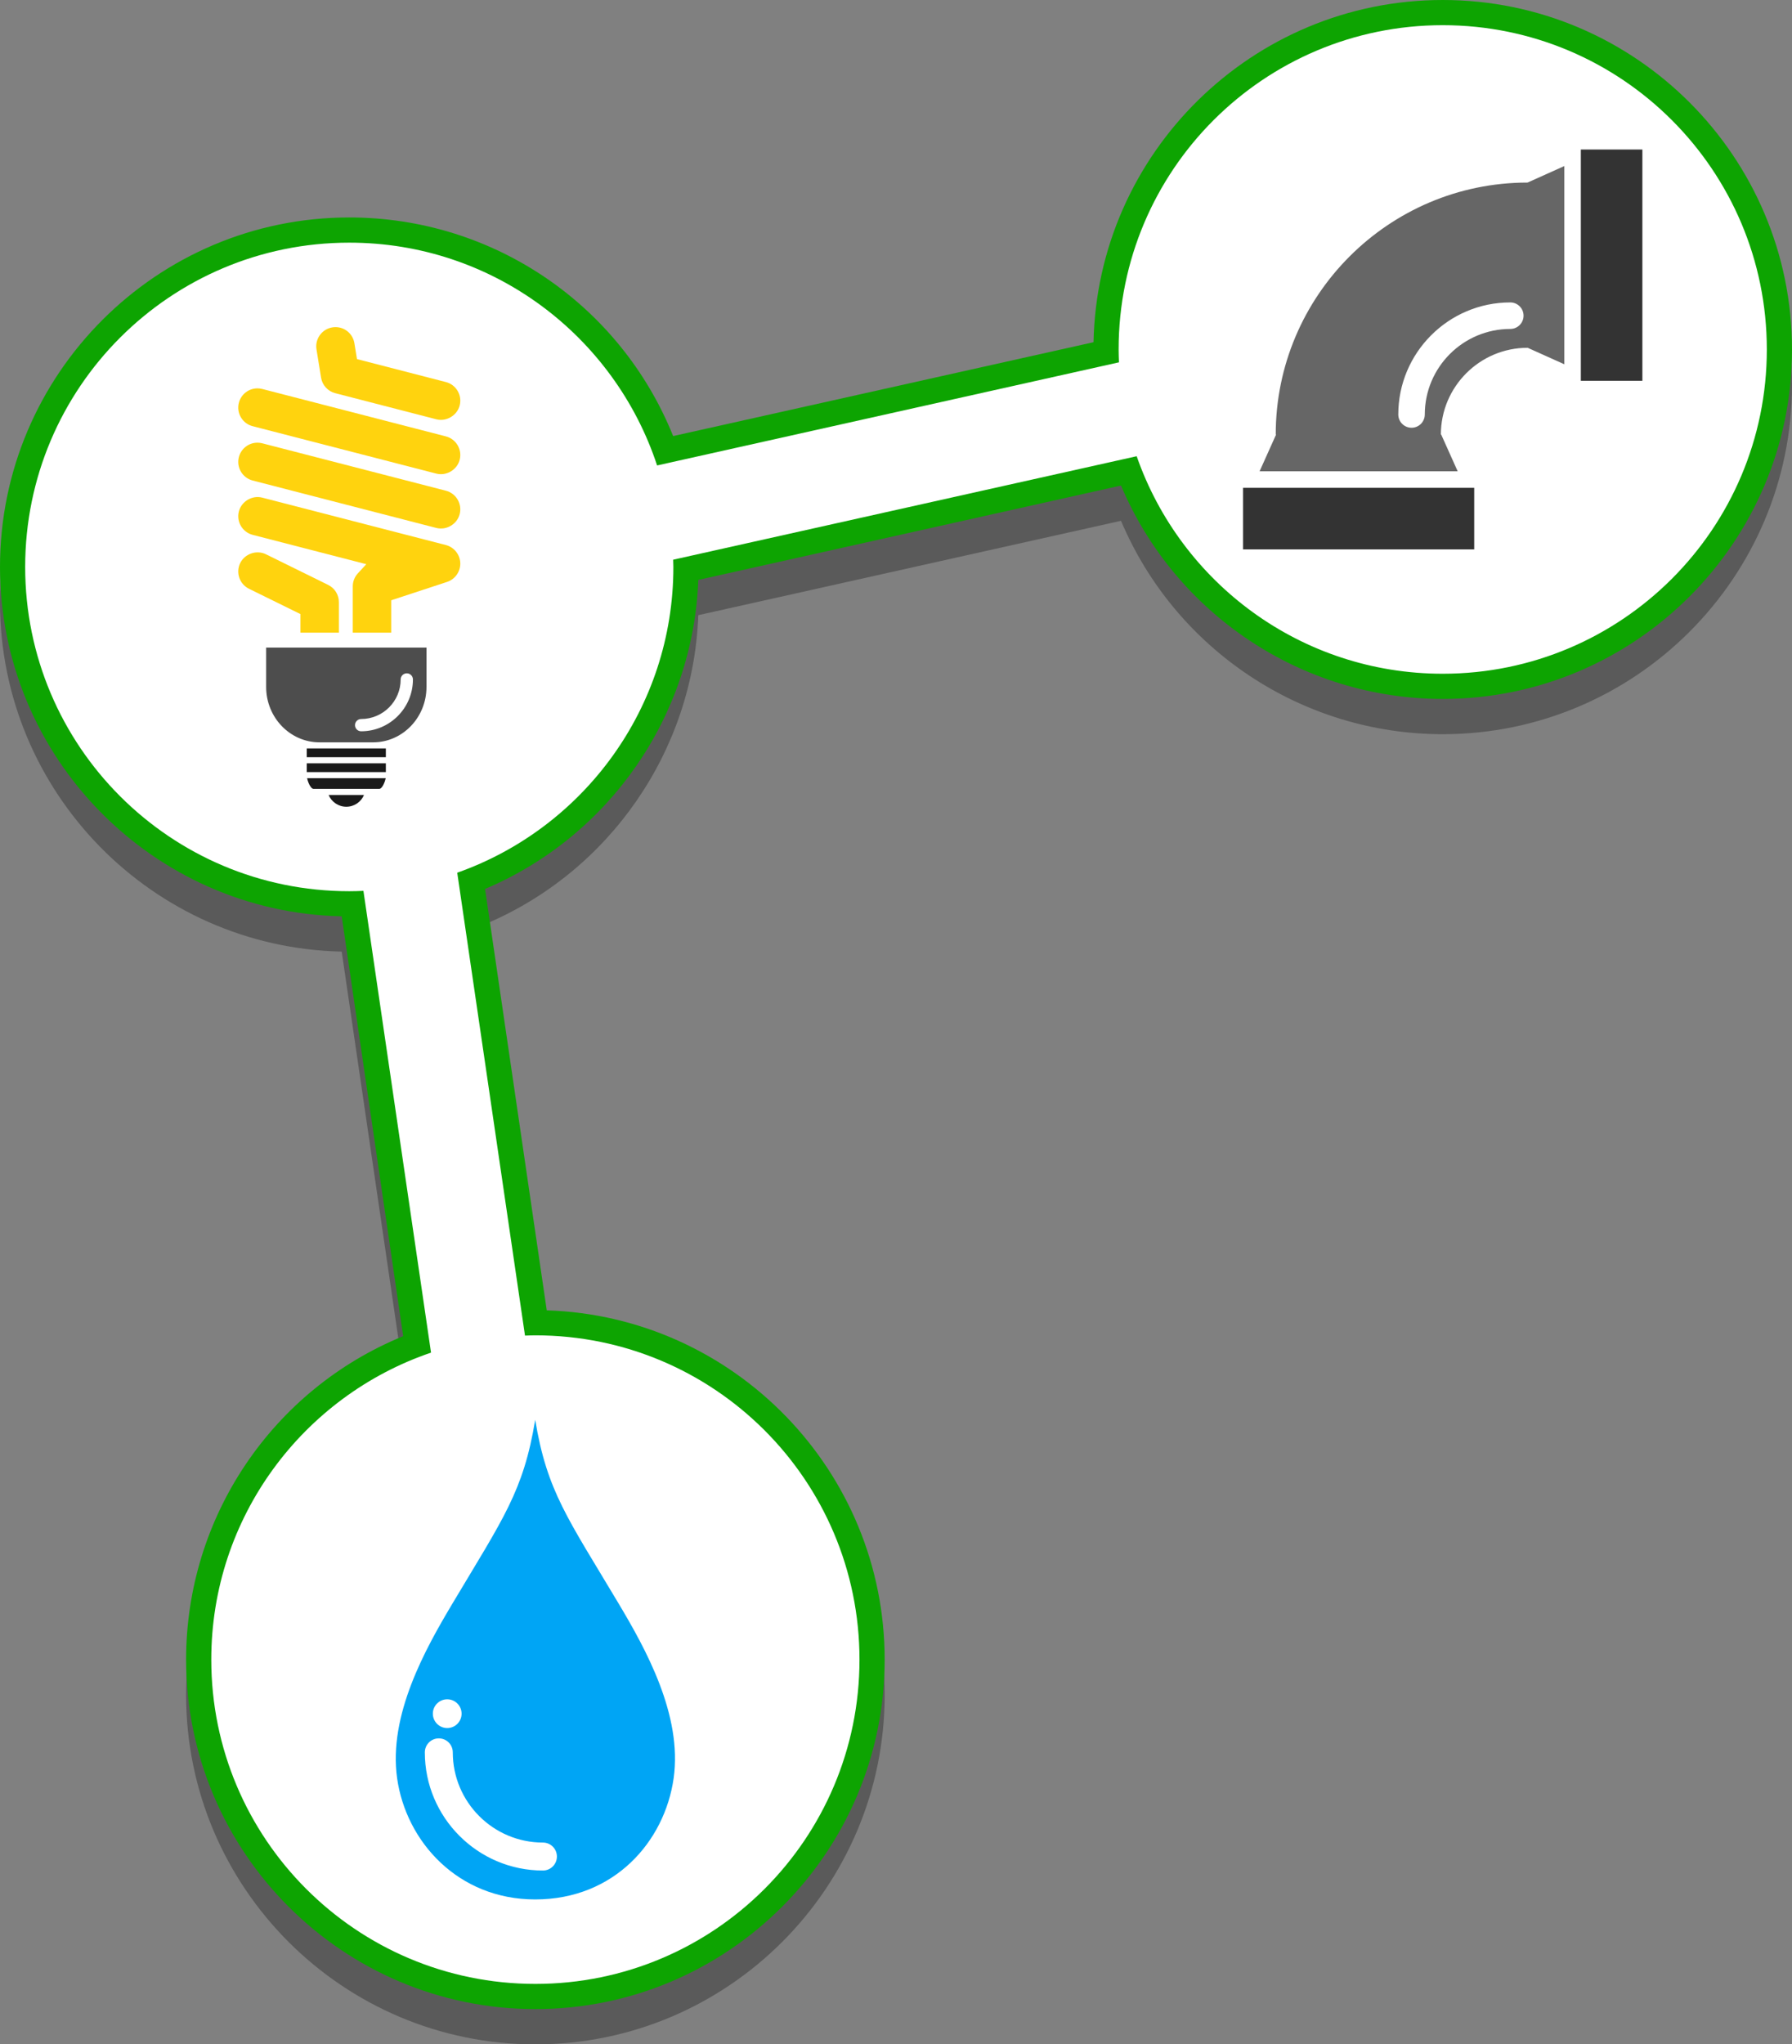 <?xml version="1.0" encoding="utf-8"?>
<!-- Generator: Adobe Illustrator 21.0.0, SVG Export Plug-In . SVG Version: 6.00 Build 0)  -->
<svg version="1.1" id="Capa_1" xmlns="http://www.w3.org/2000/svg" xmlns:xlink="http://www.w3.org/1999/xlink" x="0px" y="0px"
	 viewBox="0 0 355.937 405.839" style="enable-background:new 0 0 355.937 405.839;" xml:space="preserve">
<rect x="0" y="0" width="355.937" height="405.839" fill="#808080" stroke="none"/>
<g>
	<path style="opacity:0.3;" d="M106.34,405.839c-38.253,0-69.375-31.121-69.375-69.375c0-28.313,17.161-53.611,43.115-64.212
		l-12.208-83.346C30.309,188.104,0,157.298,0,119.547c0-38.253,31.122-69.375,69.375-69.375c28.497,0,53.802,17.258,64.329,43.395
		l83.498-18.632C217.971,37.343,248.79,7,286.562,7c38.253,0,69.375,31.122,69.375,69.375s-31.122,69.375-69.375,69.375
		c-27.979,0-53.12-16.85-63.902-42.364l-83.958,18.735c-1,26.927-17.617,50.908-42.359,61.348l12.254,83.655
		c37.214,1.193,67.119,31.84,67.119,69.339C175.715,374.718,144.594,405.839,106.34,405.839z"/>
	<path style="fill:#0DA401;" d="M106.34,398.838c-38.253,0-69.375-31.121-69.375-69.375c0-28.313,17.161-53.611,43.115-64.212
		l-12.208-83.346C30.309,181.104,0,150.298,0,112.546c0-38.253,31.122-69.375,69.375-69.375c28.497,0,53.802,17.258,64.329,43.395
		l83.498-18.632C217.971,30.342,248.79,0,286.562,0c38.253,0,69.375,31.122,69.375,69.375s-31.122,69.375-69.375,69.375
		c-27.979,0-53.12-16.85-63.902-42.364l-83.958,18.735c-1,26.927-17.617,50.908-42.359,61.348l12.254,83.655
		c37.214,1.193,67.119,31.84,67.119,69.339C175.715,367.717,144.594,398.838,106.34,398.838z"/>
	<path style="fill:#FFFFFF;" d="M286.562,5c-35.553,0-64.375,28.822-64.375,64.375c0,0.857,0.031,1.706,0.065,2.555l-91.735,20.47
		c-8.458-25.682-32.627-44.229-61.141-44.229C33.822,48.172,5,76.993,5,112.547s28.822,64.375,64.375,64.375
		c0.942,0,1.877-0.031,2.81-0.071l13.427,91.668c-25.379,8.63-43.647,32.646-43.647,60.944c0,35.553,28.822,64.375,64.375,64.375
		s64.375-28.822,64.375-64.375c0-35.553-28.822-64.375-64.375-64.375c-0.692,0-1.376,0.03-2.063,0.052l-13.46-91.891
		c25.008-8.835,42.932-32.67,42.932-60.703c0-0.481-0.026-0.956-0.036-1.435l92.061-20.543
		c8.764,25.138,32.661,43.181,60.787,43.181c35.553,0,64.375-28.822,64.375-64.375S322.115,5,286.562,5z"/>
	<path style="fill:#00A5F5;" d="M122.912,318.394c-10.134-16.988-14.257-22.299-16.606-36.537
		c-2.351,14.238-6.341,19.55-16.475,36.537c-5.271,8.842-12.744,22.067-10.95,34.645c1.793,12.581,12.111,24.031,27.425,24.031
		c15.672,0,25.699-11.449,27.493-24.031C135.59,340.46,128.183,327.236,122.912,318.394z M88.829,337.34
		c1.576,0,2.854,1.278,2.854,2.854c0,1.576-1.278,2.854-2.854,2.854c-1.576,0-2.854-1.278-2.854-2.854
		C85.974,338.618,87.252,337.34,88.829,337.34z M107.84,371.33c-12.934,0-23.456-10.523-23.456-23.459
		c0-1.531,1.242-2.775,2.775-2.775c1.533,0,2.776,1.245,2.776,2.775c0,9.876,8.032,17.907,17.905,17.907
		c1.533,0,2.776,1.241,2.776,2.776C110.616,370.089,109.373,371.33,107.84,371.33z"/>
	<g>
		<rect x="246.906" y="96.844" style="fill:#333333;" width="45.91" height="12.223"/>
		<rect x="313.995" y="29.683" style="fill:#333333;" width="12.223" height="45.91"/>
		<path style="fill:#666666;" d="M303.412,36.243c-27.581,0-50.019,22.438-50.019,50.018h0.073l-3.28,7.303h39.35l-3.28-7.303
			h-0.062c0-9.494,7.724-17.217,17.218-17.217v-0.011l7.303,3.28v-39.35L303.412,36.243z M299.984,65.301
			c-9.367,0-16.984,7.618-16.984,16.982c0,1.454-1.178,2.633-2.633,2.633c-1.455,0-2.632-1.179-2.632-2.633
			c0-12.267,9.98-22.247,22.249-22.247c1.452,0,2.632,1.178,2.632,2.632C302.616,64.122,301.435,65.301,299.984,65.301z"/>
	</g>
	<g>
		<path style="fill:#1A1A1A;" d="M75.308,156.607H62.303c-0.646,0-1.186-1.508-1.306-2.119h15.617
			C76.494,155.098,75.954,156.607,75.308,156.607z"/>
		<rect x="60.935" y="148.578" style="fill:#1A1A1A;" width="15.705" height="1.741"/>
		<rect x="60.935" y="151.533" style="fill:#1A1A1A;" width="15.705" height="1.741"/>
		<path style="fill:#1A1A1A;" d="M68.787,160.153c-1.577-0.001-2.935-0.964-3.513-2.333h7.026
			C71.723,159.189,70.365,160.153,68.787,160.153z"/>
		<path style="fill:#FFD30E;" d="M91.306,91.279c-0.516,1.997-2.652,3.257-4.647,2.74l-36.474-9.412
			c-0.987-0.254-1.816-0.878-2.333-1.756c-0.518-0.878-0.663-1.905-0.408-2.892c0.436-1.685,1.954-2.863,3.692-2.863
			c0.321,0,0.643,0.041,0.957,0.122l36.472,9.412C90.601,87.157,91.83,89.242,91.306,91.279z"/>
		<path style="fill:#FFD30E;" d="M86.659,83.235l-20.074-5.181c-1.468-0.379-2.572-1.589-2.813-3.084l-0.909-5.605
			c-0.164-1.006,0.075-2.016,0.672-2.842c0.595-0.826,1.478-1.371,2.484-1.534c0.207-0.034,0.414-0.05,0.617-0.05
			c1.878,0,3.458,1.348,3.759,3.205l0.51,3.143l17.659,4.557c0.986,0.255,1.816,0.878,2.333,1.757
			c0.518,0.878,0.663,1.905,0.409,2.891C90.79,82.492,88.654,83.752,86.659,83.235z"/>
		<path style="fill:#FFD30E;" d="M77.7,125.593h-7.63v-9.189c0-0.96,0.358-1.879,1.011-2.586l1.676-1.817l-22.572-5.824
			c-2.037-0.526-3.266-2.611-2.741-4.648c0.515-1.996,2.633-3.26,4.648-2.74l36.472,9.412c1.629,0.421,2.805,1.89,2.86,3.572
			c0.055,1.681-1.022,3.223-2.622,3.747L77.7,119.167V125.593z"/>
		<path style="fill:#FFD30E;" d="M51.135,87.881c0.321,0,0.642,0.041,0.957,0.122l36.472,9.412c2.036,0.526,3.266,2.611,2.741,4.649
			c-0.516,1.997-2.626,3.261-4.65,2.741l-36.471-9.413c-2.037-0.526-3.266-2.611-2.741-4.648
			C47.88,89.058,49.398,87.881,51.135,87.881z"/>
		<path style="fill:#FFD30E;" d="M52.823,110.032l12.353,6.08c1.315,0.646,2.131,1.958,2.131,3.423v6.058h-7.63v-3.684l-10.223-5.03
			c-1.888-0.929-2.668-3.221-1.739-5.108C48.619,109.931,50.962,109.118,52.823,110.032z"/>
		<path style="fill:#4D4D4D;" d="M84.711,128.551H52.864v7.82c0,6.061,4.75,10.993,10.588,10.993h10.673
			c5.837,0,10.585-4.931,10.585-10.993V128.551z M82.018,134.883c0,5.674-4.615,10.289-10.288,10.289
			c-0.672,0-1.218-0.544-1.218-1.217c0-0.673,0.545-1.218,1.218-1.218c4.33,0,7.853-3.522,7.853-7.854
			c0-0.671,0.545-1.217,1.218-1.217C81.473,133.666,82.018,134.212,82.018,134.883z"/>
	</g>
</g>
</svg>
